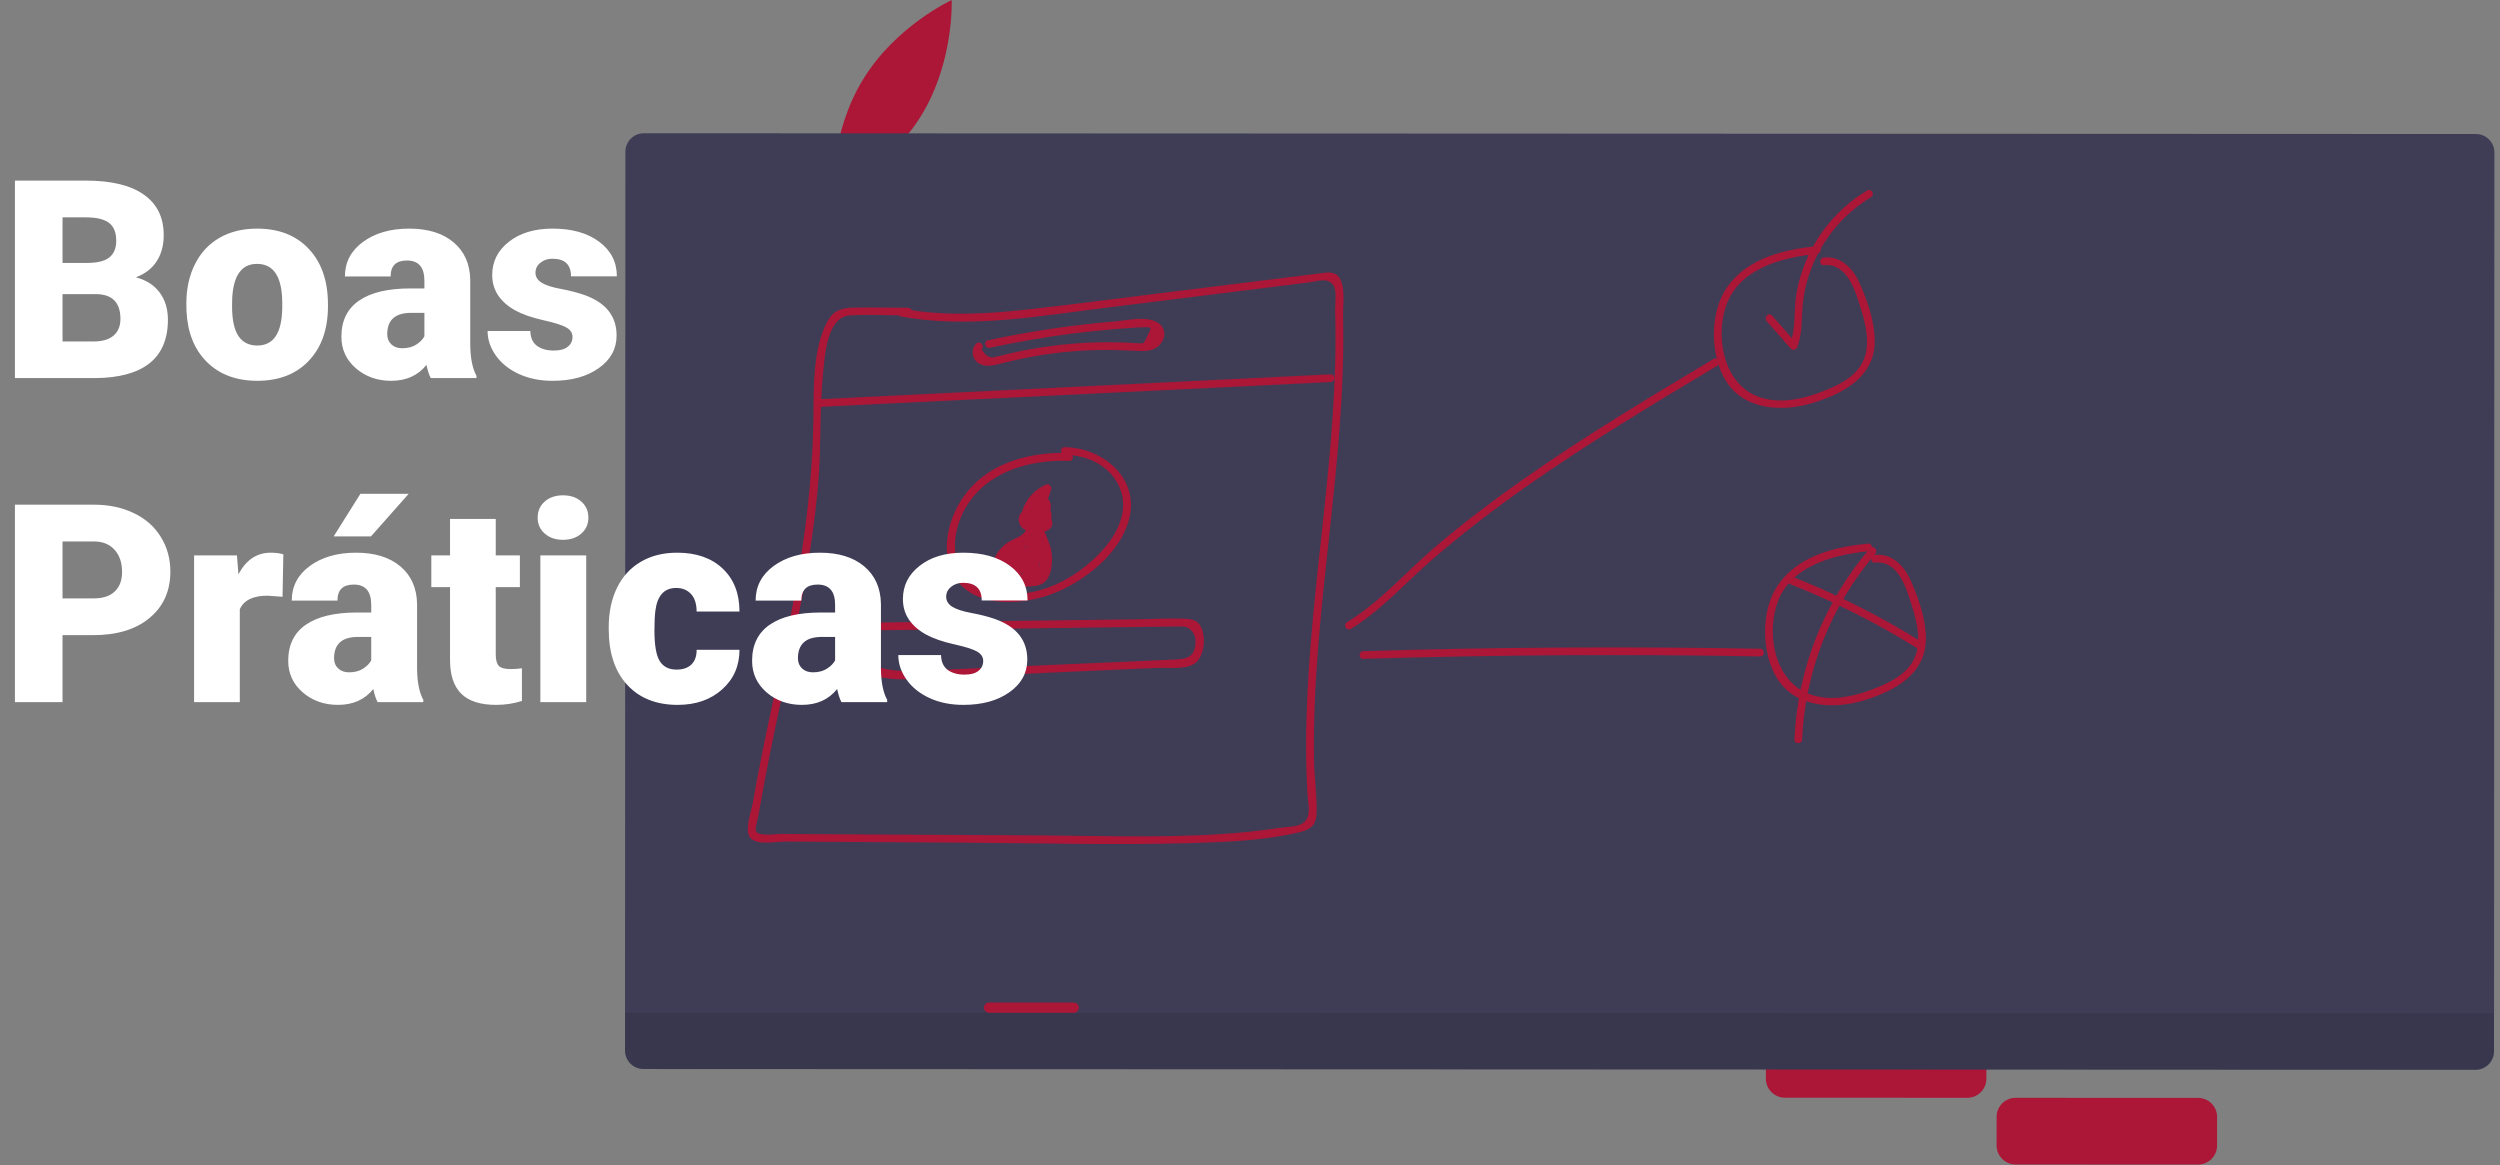 <svg width="324" height="151" viewBox="0 0 324 151" fill="none" xmlns="http://www.w3.org/2000/svg">
<rect x="0" y="0" width="324" height="151" fill="#808080" stroke="none"/>
<path d="M254.968 133.635L231.33 133.625C229.967 133.624 228.861 134.729 228.86 136.093L228.859 139.794C228.858 141.158 229.963 142.263 231.326 142.264L254.964 142.274C256.327 142.275 257.433 141.17 257.434 139.806L257.435 136.105C257.436 134.742 256.331 133.636 254.968 133.635Z" fill="#AC1637"/>
<path d="M284.868 142.287L261.23 142.276C259.867 142.276 258.761 143.381 258.761 144.744L258.759 148.446C258.758 149.809 259.863 150.915 261.227 150.915L284.864 150.926C286.228 150.926 287.334 149.821 287.334 148.458L287.336 144.756C287.336 143.393 286.232 142.287 284.868 142.287Z" fill="#AC1637"/>
<path d="M111.849 10.302C116.102 3.326 123.34 0.007 123.34 0.007C123.34 0.007 123.669 7.961 119.43 14.917C115.19 21.873 107.935 25.189 107.935 25.189C107.935 25.189 107.593 17.238 111.849 10.302Z" fill="#AC1637"/>
<path d="M320.88 17.369L83.447 17.268C82.124 17.267 81.051 18.339 81.051 19.662L81.001 136.149C81 137.472 82.073 138.545 83.396 138.546L320.828 138.647C322.151 138.648 323.224 137.576 323.225 136.252L323.274 19.766C323.275 18.443 322.203 17.37 320.88 17.369Z" fill="#3F3D56"/>
<path opacity="0.1" d="M81.003 131.233L323.227 131.337L323.224 136.251C323.224 136.887 322.972 137.496 322.522 137.945C322.073 138.394 321.463 138.646 320.828 138.646L83.395 138.544C82.76 138.544 82.151 138.291 81.702 137.842C81.253 137.392 81.001 136.783 81.001 136.148L81.003 131.233Z" fill="black"/>
<path d="M139.151 129.931L128.186 129.926C127.819 129.926 127.521 130.223 127.521 130.59C127.521 130.957 127.818 131.255 128.185 131.255L139.15 131.26C139.517 131.26 139.815 130.963 139.815 130.596C139.815 130.229 139.518 129.931 139.151 129.931Z" fill="#AC1637"/>
<path d="M116.644 41C125.412 42.622 134.357 41.007 143.09 39.915L169.629 36.603C170.703 36.468 172.265 35.827 172.895 37.14C173.251 37.874 173.011 39.466 173.037 40.31C173.106 42.636 173.098 44.961 173.034 47.287C172.912 51.733 172.585 56.169 172.168 60.594C171.357 69.256 170.21 77.871 169.635 86.567C169.34 90.992 169.192 95.431 169.32 99.857C169.349 100.914 169.392 101.97 169.455 103.024C169.524 104.203 170.052 105.955 168.765 106.741C168.031 107.193 166.586 107.169 165.745 107.302C164.416 107.51 163.087 107.676 161.731 107.812C152.796 108.702 143.745 108.326 134.777 108.269L107.697 108.118L101.092 108.078C100.494 108.078 98.337 108.436 97.969 107.725C97.812 107.422 98.228 106.007 98.302 105.628C98.404 105.004 98.515 104.38 98.635 103.758C99.407 99.389 100.32 95.046 101.239 90.707C103.213 81.405 105.234 72.055 106.049 62.553C106.453 57.785 106.189 52.974 106.683 48.216C106.913 46.006 107.188 41.075 110.128 40.881C112.62 40.716 115.185 40.883 117.684 40.884C117.816 40.884 117.943 40.832 118.037 40.738C118.13 40.645 118.183 40.518 118.183 40.386C118.183 40.254 118.13 40.127 118.037 40.033C117.943 39.94 117.817 39.887 117.684 39.887C115.325 39.886 112.963 39.822 110.604 39.867C109.036 39.897 107.946 40.268 107.197 41.71C105.285 45.411 105.479 50.348 105.418 54.389C105.271 64.061 103.781 73.527 101.843 82.986C100.868 87.747 99.816 92.491 98.847 97.255C98.391 99.531 97.954 101.814 97.555 104.103C97.368 105.192 96.427 107.594 97.254 108.595C98.081 109.595 100.626 109.058 101.766 109.065L109.694 109.115L124.885 109.208C134.7 109.269 144.549 109.549 154.361 109.264C159.046 109.126 163.996 108.936 168.559 107.818C169.918 107.486 170.573 106.862 170.627 105.413C170.707 103.167 170.343 100.851 170.297 98.595C169.973 79.29 174.517 60.256 174.06 40.945C174.031 39.632 174.527 36.323 173.092 35.528C172.448 35.169 171.61 35.365 170.932 35.444C169.636 35.593 168.344 35.775 167.048 35.928L150.218 38.02C144.838 38.683 139.462 39.398 134.072 40.007C128.367 40.669 122.605 41.062 116.92 40C116.292 39.883 116.023 40.843 116.654 40.96L116.644 41Z" fill="#AC1637"/>
<path d="M106.06 52.74L172.455 49.513C173.096 49.48 173.1 48.483 172.456 48.516L106.06 51.744C105.422 51.773 105.419 52.77 106.06 52.74Z" fill="#AC1637"/>
<path d="M126.518 44.532C126.332 44.728 126.197 44.967 126.125 45.228C126.052 45.489 126.045 45.763 126.102 46.027C126.16 46.292 126.282 46.538 126.456 46.745C126.631 46.951 126.854 47.112 127.105 47.213C127.998 47.622 129.048 47.28 129.936 47.058C131.265 46.727 132.594 46.431 133.96 46.189C136.932 45.664 139.943 45.386 142.961 45.356C144.337 45.34 145.702 45.404 147.078 45.464C148.075 45.504 149.148 45.584 149.992 44.967C150.956 44.263 151.269 42.887 150.326 42.03C148.997 40.816 146.133 41.52 144.598 41.645C139.027 42.105 133.493 42.929 128.03 44.11C127.405 44.243 127.667 45.206 128.295 45.071C131.899 44.294 135.531 43.671 139.191 43.201C140.99 42.98 142.792 42.794 144.597 42.642C145.448 42.572 146.298 42.51 147.149 42.46C147.481 42.441 147.833 42.404 148.172 42.414C149.226 42.438 149.349 42.249 148.717 43.521C148.155 44.647 148.334 44.517 147.361 44.481C146.949 44.48 146.537 44.434 146.125 44.414C145.281 44.378 144.437 44.359 143.593 44.356C141.796 44.355 140.004 44.441 138.217 44.613C136.701 44.758 135.19 44.964 133.691 45.229C132.754 45.395 131.823 45.587 130.896 45.799C130.488 45.895 130.076 45.995 129.667 46.098C129.471 46.151 129.271 46.197 129.075 46.247C128.349 46.499 127.73 46.167 127.218 45.249C127.664 44.788 126.963 44.08 126.514 44.545L126.518 44.532Z" fill="#AC1637"/>
<path d="M138.547 58.719C133.739 58.531 128.545 59.828 125.377 63.697C122.897 66.723 121.482 71.916 124.106 75.326C126.925 78.982 133.112 78.34 136.844 76.783C140.792 75.124 145.113 71.7 146.301 67.414C147.782 62.062 142.983 58.013 137.982 57.951C137.341 57.951 137.34 58.947 137.982 58.948C140.832 58.982 143.63 60.206 144.958 62.861C146.349 65.66 145.148 68.597 143.293 70.835C140.321 74.399 135.675 77.085 130.943 77.007C128.102 76.962 124.963 75.987 124.083 72.99C123.36 70.561 123.913 67.906 125.176 65.754C127.91 61.103 133.469 59.531 138.566 59.732C139.207 59.756 139.208 58.759 138.566 58.735L138.547 58.719Z" fill="#AC1637"/>
<path d="M133.768 66.1C133.563 66.024 133.342 66.001 133.126 66.033C132.91 66.066 132.705 66.152 132.531 66.285C132.358 66.417 132.22 66.591 132.132 66.791C132.044 66.992 132.007 67.211 132.026 67.428C132.126 68.724 133.554 69.09 134.627 69.014C135.555 68.935 136.638 68.593 136.313 67.433C136.253 67.228 136.15 67.038 136.01 66.876C135.87 66.715 135.697 66.585 135.502 66.496C135.205 66.378 134.883 66.338 134.565 66.379C134.443 66.379 133.316 66.791 133.795 66.296L133.011 66.193C133.097 66.279 133.164 66.383 133.205 66.498C133.247 66.613 133.262 66.736 133.249 66.857C133.251 66.944 133.275 67.029 133.319 67.104C133.363 67.179 133.426 67.241 133.501 67.284C133.577 67.327 133.662 67.35 133.749 67.351C133.836 67.351 133.921 67.329 133.997 67.286C134.111 67.239 134.236 67.224 134.358 67.243C134.48 67.263 134.594 67.316 134.688 67.397C134.781 67.477 134.85 67.583 134.887 67.701C134.924 67.819 134.928 67.945 134.897 68.064C134.87 68.179 134.885 68.3 134.938 68.406C134.992 68.511 135.081 68.594 135.19 68.64C135.299 68.686 135.42 68.692 135.533 68.658C135.646 68.623 135.743 68.549 135.807 68.45C136.14 67.852 136.542 66.663 136.044 66.038C135.712 65.616 135.071 65.742 134.672 65.987C134.426 66.162 134.197 66.358 133.987 66.575C133.585 66.931 133.322 67.097 133.472 66.416C133.722 65.176 134.905 64.19 135.985 63.695L135.255 63.133C134.871 64.573 134.185 65.915 133.243 67.07L134.093 67.423C134.069 66.966 134.187 66.514 134.429 66.127C134.672 65.74 135.029 65.437 135.45 65.26L134.961 65.26L135.22 65.685C135.124 66.313 136.084 66.583 136.18 65.948C136.307 65.128 135.789 64.061 134.829 64.462C133.682 64.94 133.087 66.253 133.11 67.422C133.109 67.821 133.674 68.13 133.963 67.778C135.021 66.495 135.793 65.001 136.228 63.396C136.251 63.301 136.246 63.201 136.214 63.109C136.181 63.017 136.122 62.936 136.044 62.876C135.966 62.816 135.873 62.781 135.775 62.773C135.678 62.766 135.58 62.787 135.494 62.835C134.498 63.284 133.657 64.016 133.074 64.94C132.669 65.605 132.16 66.641 132.571 67.405C132.639 67.528 132.73 67.635 132.839 67.722C132.949 67.809 133.074 67.873 133.209 67.912C133.343 67.95 133.484 67.961 133.622 67.944C133.761 67.927 133.895 67.883 134.017 67.815C134.324 67.633 134.605 67.409 134.851 67.15C134.974 67.041 135.11 66.852 135.273 66.818C135.419 66.719 135.413 66.775 135.25 66.995C135.247 67.339 135.147 67.675 134.96 67.965L135.87 68.347C135.953 68.037 135.943 67.71 135.843 67.404C135.743 67.1 135.557 66.83 135.307 66.629C135.058 66.427 134.755 66.302 134.436 66.269C134.117 66.236 133.795 66.296 133.509 66.442L134.26 66.874C134.275 66.452 134.143 66.037 133.885 65.701C133.845 65.637 133.792 65.582 133.729 65.54C133.666 65.499 133.594 65.472 133.519 65.463C133.444 65.453 133.368 65.46 133.296 65.483C133.224 65.507 133.158 65.546 133.104 65.598C132.599 66.126 132.502 67.04 133.136 67.528C133.611 67.891 133.844 67.529 134.366 67.446C136.137 67.218 135.103 68.014 134.478 68.041C134.199 68.071 133.917 68.05 133.644 67.981C132.951 67.746 132.908 67.443 133.515 67.073C134.11 67.316 134.366 66.353 133.781 66.113L133.768 66.1Z" fill="#AC1637"/>
<path d="M132.967 67.92C133.375 69.249 131.687 69.687 130.886 70.145C130.324 70.46 129.834 70.889 129.447 71.404C128.609 72.527 128.296 73.956 128.02 75.301C127.893 75.929 128.853 76.195 128.983 75.567C129.136 74.579 129.419 73.614 129.825 72.7C130.424 71.511 131.281 71.113 132.398 70.502C133.514 69.891 134.322 68.944 133.927 67.655C133.742 67.043 132.778 67.305 132.967 67.92V67.92Z" fill="#AC1637"/>
<path d="M134.628 67.253C134.391 67.286 134.174 67.406 134.02 67.591C133.866 67.775 133.787 68.01 133.797 68.25C133.797 68.645 134.059 68.898 134.239 69.213C134.664 69.859 134.989 70.567 135.201 71.311C135.361 72.025 135.516 73.304 135.144 73.969C134.456 75.201 133.213 74.965 132.153 74.964C131.156 74.964 130.385 75.296 130.419 73.907C130.439 73.126 130.985 72.335 131.417 71.721L130.506 71.601C130.698 72.615 130.799 73.645 130.807 74.678C130.807 75.14 131.515 75.396 131.734 74.927C132.269 73.804 132.693 72.631 133.002 71.426L132.022 71.293L132.193 73.818C132.196 73.926 132.234 74.03 132.3 74.114C132.367 74.199 132.459 74.26 132.563 74.289C132.667 74.317 132.777 74.311 132.878 74.272C132.978 74.233 133.063 74.162 133.12 74.071C133.237 73.942 133.322 73.789 133.37 73.622C133.403 73.466 133.098 72.413 132.975 72.788L133.951 72.921L134.022 70.522L133.025 70.655C133.236 71.332 133.299 72.045 133.211 72.748C133.147 73.303 134.081 73.43 134.207 72.882L134.833 69.659L133.923 69.775C134.139 70.221 134.198 70.727 134.092 71.21C134.018 71.848 135.015 71.842 135.089 71.211C135.173 70.549 135.068 69.877 134.784 69.273C134.733 69.19 134.66 69.124 134.572 69.082C134.484 69.039 134.386 69.024 134.29 69.036C134.193 69.049 134.102 69.089 134.028 69.153C133.954 69.216 133.901 69.299 133.873 69.393L133.244 72.615L134.224 72.749C134.324 71.957 134.248 71.152 134.002 70.393C133.969 70.278 133.896 70.18 133.796 70.115C133.696 70.049 133.577 70.022 133.458 70.038C133.34 70.053 133.232 70.111 133.152 70.2C133.073 70.289 133.028 70.403 133.025 70.522L132.955 72.921C132.954 73.502 133.762 73.586 133.935 73.054L133.988 72.892C134.011 72.807 134.012 72.717 133.989 72.632C133.967 72.547 133.923 72.469 133.862 72.406C132.829 71.283 132.619 73.07 132.26 73.565L133.19 73.818L133.018 71.293C132.982 70.755 132.185 70.588 132.038 71.16C131.757 72.283 131.367 73.377 130.874 74.425L131.804 74.678C131.794 73.556 131.683 72.438 131.473 71.335C131.387 70.877 130.786 70.897 130.563 71.216C129.898 72.172 128.748 74.262 129.634 75.408C130.408 76.405 132.844 76.021 133.884 75.958C135.525 75.866 136.12 74.826 136.3 73.278C136.386 72.537 136.345 71.786 136.178 71.058C136.089 70.666 135.183 68.18 134.91 68.23C135.542 68.114 135.273 67.15 134.645 67.266L134.628 67.253Z" fill="#AC1637"/>
<path d="M132.697 69.492L129.974 73.082L130.835 73.585L132.83 70.701L131.919 70.316L130.924 74.106C130.897 74.221 130.912 74.342 130.966 74.448C131.019 74.553 131.108 74.636 131.217 74.682C131.326 74.728 131.448 74.734 131.56 74.7C131.673 74.665 131.77 74.591 131.835 74.492C132.287 73.743 132.795 73.029 133.354 72.356L132.523 71.871C132.3 72.729 131.87 73.519 131.27 74.173L132.104 74.658C132.155 74.199 132.277 73.751 132.466 73.329C132.722 72.755 131.912 72.246 131.606 72.824C131.325 73.35 131.003 73.855 130.645 74.332L131.555 74.452L131.759 73.505L130.848 73.385L130.994 74.216C131.018 74.299 131.063 74.376 131.125 74.436C131.188 74.497 131.264 74.541 131.349 74.563C131.433 74.585 131.521 74.585 131.605 74.563C131.689 74.54 131.766 74.496 131.828 74.436C132.671 73.564 133.347 72.545 133.823 71.429L132.966 71.429C133.191 71.845 133.349 72.293 133.433 72.758C133.553 73.356 134.347 73.134 134.41 72.626C134.554 71.513 134.627 70.392 134.631 69.27L133.634 69.27L133.633 71.36C133.633 71.901 134.52 72.061 134.614 71.493C134.68 70.989 134.846 70.503 135.103 70.064L134.229 70.064C134.439 70.404 134.554 70.794 134.561 71.194C134.56 71.326 134.613 71.453 134.706 71.546C134.8 71.64 134.927 71.692 135.059 71.692C135.191 71.692 135.318 71.64 135.411 71.547C135.505 71.453 135.557 71.326 135.557 71.194L135.684 70.53L134.724 70.529C134.82 71.118 135.184 74.43 133.885 74.041C133.666 73.988 133.602 74.001 133.695 74.078L133.991 73.446L134.686 71.975L133.756 71.722C133.816 72.406 133.878 73.383 133.466 73.968C133.134 74.443 132.11 74.632 131.589 74.352C131.244 74.107 130.95 73.798 130.722 73.442L130.04 74.106C130.592 74.508 131.485 75.495 132.196 75.552C132.738 75.596 133.193 75.147 133.549 74.788C134.095 74.225 134.52 73.557 134.8 72.824C135.079 72.092 135.207 71.31 135.176 70.526C135.176 70.394 135.123 70.267 135.03 70.174C134.936 70.08 134.81 70.028 134.677 70.028C134.545 70.028 134.418 70.08 134.325 70.174C134.231 70.267 134.179 70.394 134.179 70.526L134.178 71.662C134.178 71.794 134.231 71.921 134.324 72.015C134.417 72.108 134.544 72.161 134.676 72.161C134.809 72.161 134.935 72.108 135.029 72.015C135.122 71.921 135.175 71.795 135.175 71.663L135.176 68.875C135.176 68.743 135.124 68.616 135.03 68.522C134.937 68.429 134.81 68.376 134.678 68.376C134.546 68.376 134.419 68.429 134.326 68.522C134.232 68.615 134.179 68.742 134.179 68.874C134.177 69.543 134.119 70.21 134.006 70.868L134.986 71.001C134.908 70.207 134.872 69.41 134.877 68.612C134.876 68.493 134.831 68.378 134.752 68.288C134.673 68.199 134.565 68.141 134.446 68.125C134.328 68.109 134.208 68.135 134.108 68.2C134.007 68.266 133.934 68.364 133.9 68.479C133.751 69.114 133.568 69.738 133.391 70.359L134.302 70.24L134.232 69.974C134.186 69.34 133.189 69.336 133.235 69.974C133.246 70.243 133.316 70.506 133.441 70.745C133.634 71.15 134.235 71.008 134.351 70.626C134.541 70.001 134.711 69.376 134.861 68.745L133.881 68.612C133.875 69.409 133.911 70.207 133.989 71.001C134.039 71.513 134.863 71.732 134.966 71.134C135.099 70.384 135.169 69.624 135.176 68.862L134.179 68.861L134.178 71.649L135.175 71.649L135.176 70.513L134.179 70.513C134.237 71.766 133.801 72.992 132.964 73.928C132.835 74.075 132.695 74.213 132.546 74.34C132.31 74.565 132.094 74.532 131.904 74.236C131.433 74.04 130.944 73.535 130.533 73.239C130.121 72.943 129.556 73.528 129.848 73.92C130.612 74.937 131.751 76.07 133.17 75.582C134.662 75.055 134.865 73.035 134.753 71.706C134.717 71.264 134.056 70.964 133.826 71.456C133.494 72.157 133.161 72.855 132.828 73.559C132.712 73.805 132.496 74.144 132.529 74.436C132.638 75.184 133.545 75.061 134.104 75.018C136.267 74.856 135.926 71.789 135.677 70.247C135.595 69.736 134.85 69.815 134.717 70.247C134.611 70.55 134.556 70.869 134.554 71.191L135.551 71.191C135.515 70.62 135.355 70.063 135.083 69.559C135.038 69.485 134.975 69.423 134.9 69.381C134.825 69.338 134.739 69.316 134.653 69.315C134.566 69.315 134.481 69.338 134.405 69.38C134.33 69.423 134.267 69.485 134.222 69.559C133.925 70.072 133.724 70.635 133.63 71.22L134.627 71.353L134.628 69.263C134.628 69.131 134.575 69.004 134.482 68.911C134.389 68.817 134.262 68.765 134.13 68.765C133.997 68.765 133.871 68.817 133.777 68.911C133.684 69.004 133.631 69.131 133.631 69.263C133.627 70.385 133.553 71.506 133.41 72.619L134.391 72.486C134.278 71.943 134.087 71.419 133.823 70.931C133.778 70.857 133.715 70.795 133.64 70.752C133.565 70.71 133.48 70.687 133.393 70.687C133.306 70.687 133.221 70.71 133.146 70.752C133.07 70.795 133.007 70.856 132.962 70.931C132.529 71.971 131.905 72.922 131.124 73.734L131.958 73.954L131.812 73.123C131.736 72.681 131.111 72.668 130.902 73.003C130.736 73.253 130.624 73.534 130.572 73.829C130.52 74.124 130.529 74.426 130.598 74.718C130.681 75.189 131.279 75.14 131.509 74.838C131.867 74.361 132.188 73.858 132.47 73.333L131.609 72.827C131.379 73.324 131.222 73.851 131.143 74.392C131.083 74.831 131.605 75.29 131.977 74.878C132.692 74.096 133.209 73.156 133.487 72.134C133.61 71.682 132.986 71.253 132.653 71.648C132.042 72.38 131.486 73.158 130.991 73.973L131.901 74.359L132.916 70.582C132.943 70.467 132.928 70.346 132.875 70.24C132.821 70.135 132.732 70.052 132.623 70.006C132.514 69.96 132.393 69.954 132.28 69.988C132.167 70.023 132.07 70.097 132.006 70.196L130.011 73.082C129.639 73.617 130.492 74.079 130.871 73.585L133.584 69.997C133.97 69.486 133.106 69 132.724 69.492L132.697 69.492Z" fill="#AC1637"/>
<path d="M175.083 81.501C179.071 79.064 182.242 75.427 185.766 72.385C189.588 69.087 193.6 66.015 197.731 63.106C205.755 57.461 214.18 52.411 222.599 47.374C222.708 47.305 222.786 47.196 222.816 47.071C222.847 46.946 222.828 46.813 222.763 46.702C222.698 46.59 222.592 46.508 222.468 46.473C222.344 46.438 222.211 46.452 222.097 46.513C213.679 51.55 205.25 56.59 197.227 62.245C193.441 64.902 189.745 67.718 186.202 70.707C182.346 73.961 178.912 78.013 174.568 80.64C174.02 80.972 174.521 81.836 175.07 81.501L175.083 81.501Z" fill="#AC1637"/>
<path d="M235.474 31.903C231.154 32.34 226.502 33.438 223.842 37.214C221.545 40.463 221.592 46.132 223.747 49.468C226.194 53.261 231.198 53.399 235.086 52.175C238.974 50.95 242.999 48.802 242.965 44.157C242.946 41.665 242.046 39.07 241.054 36.81C240.197 34.859 238.68 33.154 236.38 33.369C235.746 33.428 235.739 34.425 236.38 34.366C239.46 34.081 240.449 37.74 241.179 40.049C241.842 42.206 242.456 44.758 241.412 46.901C240.367 49.044 237.852 50.136 235.702 50.919C233.375 51.762 230.82 52.276 228.391 51.58C223.581 50.233 222.254 44.135 223.642 39.809C225.239 34.826 230.888 33.363 235.49 32.9C236.121 32.837 236.128 31.84 235.49 31.903L235.474 31.903Z" fill="#AC1637"/>
<path d="M242.103 70.449C237.783 70.886 233.131 71.984 230.471 75.76C228.174 79.009 228.221 84.677 230.376 88.014C232.823 91.807 237.827 91.945 241.715 90.721C245.603 89.496 249.628 87.348 249.593 82.703C249.575 80.211 248.675 77.615 247.683 75.356C246.826 73.405 245.309 71.7 243.009 71.915C242.375 71.974 242.367 72.971 243.009 72.912C246.089 72.627 247.078 76.286 247.808 78.595C248.471 80.752 249.085 83.304 248.041 85.447C246.996 87.59 244.481 88.682 242.33 89.465C240.004 90.308 237.449 90.822 235.02 90.126C230.21 88.778 228.883 82.681 230.271 78.355C231.868 73.372 237.517 71.909 242.119 71.446C242.75 71.383 242.757 70.386 242.119 70.449L242.103 70.449Z" fill="#AC1637"/>
<path d="M228.954 41.606L232.099 45.195C232.161 45.255 232.238 45.299 232.322 45.32C232.406 45.342 232.494 45.342 232.577 45.319C232.661 45.297 232.737 45.253 232.799 45.193C232.861 45.132 232.906 45.056 232.93 44.973C233.595 43.226 233.47 41.415 233.626 39.577C233.799 37.678 234.277 35.82 235.041 34.072C236.575 30.529 239.176 27.551 242.481 25.553C243.029 25.221 242.528 24.357 241.979 24.692C238.721 26.652 236.106 29.522 234.457 32.949C233.649 34.617 233.089 36.392 232.793 38.221C232.46 40.378 232.761 42.637 231.963 44.707L232.797 44.485L229.669 40.901C229.244 40.419 228.542 41.127 228.964 41.606L228.954 41.606Z" fill="#AC1637"/>
<path d="M176.686 85.385C193.824 84.87 210.967 84.766 228.114 85.075C228.756 85.075 228.756 84.079 228.115 84.078C210.972 83.765 193.829 83.869 176.686 84.388C176.045 84.408 176.041 85.405 176.686 85.385Z" fill="#AC1637"/>
<path d="M231.7 75.581C237.558 77.883 243.192 80.717 248.533 84.048C249.077 84.38 249.58 83.527 249.035 83.188C243.624 79.816 237.915 76.948 231.98 74.621C231.385 74.385 231.125 75.348 231.717 75.581L231.7 75.581Z" fill="#AC1637"/>
<path d="M242.342 71.07C236.398 77.993 232.952 86.713 232.559 95.83C232.532 96.471 233.529 96.472 233.556 95.83C233.937 86.976 237.279 78.505 243.046 71.775C243.461 71.29 242.761 70.582 242.342 71.07Z" fill="#AC1637"/>
<path d="M109.447 81.74L146.585 81.27L150.854 81.216C151.622 81.216 152.389 81.19 153.157 81.187C154.237 81.187 154.964 82.085 154.944 83.181C154.893 85.507 153.431 85.423 151.517 85.505L146.902 85.713L128.108 86.532C124.742 86.68 121.373 86.862 118.007 86.976C114.97 87.068 109.196 86.076 110.547 81.657C110.733 81.042 109.773 80.779 109.583 81.391C108.918 83.564 110.093 85.77 111.986 86.911C114.674 88.527 118.216 87.98 121.183 87.848L144.256 86.812L149.858 86.565C151.294 86.499 153.291 86.792 154.61 86.125C156.159 85.345 156.433 82.245 155.456 80.939C154.955 80.274 154.25 80.214 153.463 80.183C151.396 80.103 149.293 80.238 147.223 80.264L135.72 80.412L109.434 80.733C108.793 80.733 108.792 81.729 109.433 81.73L109.447 81.74Z" fill="#AC1637"/>
<path d="M1.934 49V23.406H11.127C14.42 23.406 16.922 24.01 18.633 25.217C20.355 26.424 21.217 28.176 21.217 30.473C21.217 31.797 20.912 32.928 20.303 33.865C19.693 34.803 18.797 35.494 17.613 35.94C18.949 36.291 19.975 36.947 20.689 37.908C21.404 38.869 21.762 40.041 21.762 41.424C21.762 43.932 20.965 45.818 19.371 47.084C17.789 48.338 15.44 48.977 12.322 49H1.934ZM8.104 38.119V44.254H12.146C13.26 44.254 14.115 44.002 14.713 43.498C15.31 42.982 15.609 42.262 15.609 41.336C15.609 39.203 14.549 38.131 12.428 38.119H8.104ZM8.104 34.076H11.32C12.668 34.065 13.629 33.818 14.203 33.338C14.777 32.857 15.065 32.148 15.065 31.211C15.065 30.133 14.754 29.359 14.133 28.891C13.512 28.41 12.51 28.17 11.127 28.17H8.104V34.076ZM24.152 39.315C24.152 37.416 24.521 35.728 25.26 34.252C25.998 32.764 27.059 31.621 28.441 30.824C29.824 30.027 31.447 29.629 33.31 29.629C36.158 29.629 38.402 30.514 40.043 32.283C41.684 34.041 42.504 36.438 42.504 39.473V39.684C42.504 42.648 41.678 45.004 40.025 46.75C38.385 48.484 36.158 49.352 33.346 49.352C30.639 49.352 28.465 48.543 26.824 46.926C25.184 45.297 24.299 43.094 24.17 40.316L24.152 39.315ZM30.076 39.684C30.076 41.441 30.352 42.73 30.902 43.551C31.453 44.371 32.268 44.781 33.346 44.781C35.455 44.781 36.533 43.158 36.58 39.912V39.315C36.58 35.904 35.49 34.199 33.31 34.199C31.33 34.199 30.258 35.67 30.094 38.611L30.076 39.684ZM55.828 49C55.617 48.613 55.43 48.045 55.266 47.295C54.176 48.666 52.652 49.352 50.695 49.352C48.902 49.352 47.379 48.812 46.125 47.734C44.871 46.645 44.244 45.279 44.244 43.639C44.244 41.576 45.006 40.018 46.529 38.963C48.053 37.908 50.268 37.381 53.174 37.381H55.002V36.379C55.002 34.633 54.246 33.76 52.734 33.76C51.328 33.76 50.625 34.451 50.625 35.834H44.701C44.701 33.994 45.48 32.5 47.039 31.352C48.609 30.203 50.607 29.629 53.033 29.629C55.459 29.629 57.375 30.221 58.781 31.404C60.188 32.588 60.908 34.211 60.943 36.273V44.693C60.967 46.44 61.236 47.775 61.752 48.701V49H55.828ZM52.119 45.133C52.857 45.133 53.467 44.975 53.947 44.658C54.44 44.342 54.791 43.984 55.002 43.586V40.545H53.279C51.217 40.545 50.185 41.471 50.185 43.322C50.185 43.861 50.367 44.301 50.73 44.641C51.094 44.969 51.557 45.133 52.119 45.133ZM74.197 43.656C74.197 43.152 73.934 42.748 73.406 42.443C72.879 42.139 71.877 41.822 70.4 41.494C68.924 41.166 67.705 40.738 66.744 40.211C65.783 39.672 65.051 39.022 64.547 38.26C64.043 37.498 63.791 36.625 63.791 35.641C63.791 33.895 64.512 32.459 65.953 31.334C67.394 30.197 69.281 29.629 71.613 29.629C74.121 29.629 76.137 30.197 77.66 31.334C79.184 32.471 79.945 33.965 79.945 35.816H74.004C74.004 34.293 73.201 33.531 71.596 33.531C70.975 33.531 70.453 33.707 70.031 34.059C69.609 34.398 69.398 34.826 69.398 35.342C69.398 35.869 69.656 36.297 70.172 36.625C70.688 36.953 71.508 37.223 72.633 37.434C73.769 37.645 74.766 37.897 75.621 38.19C78.481 39.174 79.91 40.938 79.91 43.48C79.91 45.215 79.137 46.627 77.59 47.717C76.055 48.807 74.062 49.352 71.613 49.352C69.984 49.352 68.531 49.059 67.254 48.473C65.977 47.887 64.981 47.09 64.266 46.082C63.551 45.074 63.193 44.014 63.193 42.9H68.731C68.754 43.779 69.047 44.424 69.609 44.834C70.172 45.232 70.893 45.432 71.772 45.432C72.58 45.432 73.184 45.268 73.582 44.94C73.992 44.611 74.197 44.184 74.197 43.656ZM8.104 82.316V91H1.934V65.406H12.146C14.104 65.406 15.832 65.769 17.332 66.496C18.844 67.211 20.01 68.236 20.83 69.572C21.662 70.897 22.078 72.402 22.078 74.09C22.078 76.586 21.182 78.584 19.389 80.084C17.607 81.572 15.158 82.316 12.041 82.316H8.104ZM8.104 77.553H12.146C13.342 77.553 14.25 77.254 14.871 76.656C15.504 76.059 15.82 75.215 15.82 74.125C15.82 72.93 15.498 71.975 14.854 71.26C14.209 70.545 13.33 70.182 12.217 70.17H8.104V77.553ZM36.615 77.342L34.664 77.201C32.801 77.201 31.605 77.787 31.078 78.959V91H25.154V71.981H30.709L30.902 74.424C31.898 72.561 33.287 71.629 35.068 71.629C35.701 71.629 36.252 71.699 36.721 71.84L36.615 77.342ZM48.938 91C48.727 90.613 48.539 90.045 48.375 89.295C47.285 90.666 45.762 91.352 43.805 91.352C42.012 91.352 40.488 90.812 39.234 89.734C37.98 88.644 37.353 87.279 37.353 85.639C37.353 83.576 38.115 82.018 39.639 80.963C41.162 79.908 43.377 79.381 46.283 79.381H48.111V78.379C48.111 76.633 47.355 75.76 45.844 75.76C44.438 75.76 43.734 76.451 43.734 77.834H37.81C37.81 75.994 38.59 74.5 40.148 73.352C41.719 72.203 43.717 71.629 46.143 71.629C48.568 71.629 50.484 72.221 51.891 73.404C53.297 74.588 54.018 76.211 54.053 78.273V86.693C54.076 88.439 54.346 89.775 54.861 90.701V91H48.938ZM45.228 87.133C45.967 87.133 46.576 86.975 47.057 86.658C47.549 86.342 47.9 85.984 48.111 85.586V82.545H46.389C44.326 82.545 43.295 83.471 43.295 85.322C43.295 85.861 43.477 86.301 43.84 86.641C44.203 86.969 44.666 87.133 45.228 87.133ZM46.705 64H52.963L48.076 69.519H43.242L46.705 64ZM64.248 67.252V71.981H67.377V76.094H64.248V84.795C64.248 85.51 64.377 86.008 64.635 86.289C64.893 86.57 65.402 86.711 66.164 86.711C66.75 86.711 67.242 86.676 67.641 86.606V90.842C66.574 91.182 65.461 91.352 64.301 91.352C62.262 91.352 60.756 90.871 59.783 89.91C58.81 88.949 58.324 87.49 58.324 85.533V76.094H55.898V71.981H58.324V67.252H64.248ZM75.973 91H70.031V71.981H75.973V91ZM69.68 67.076C69.68 66.232 69.984 65.541 70.594 65.002C71.203 64.463 71.994 64.193 72.967 64.193C73.939 64.193 74.731 64.463 75.34 65.002C75.949 65.541 76.254 66.232 76.254 67.076C76.254 67.92 75.949 68.611 75.34 69.15C74.731 69.689 73.939 69.959 72.967 69.959C71.994 69.959 71.203 69.689 70.594 69.15C69.984 68.611 69.68 67.92 69.68 67.076ZM87.68 86.781C88.512 86.781 89.156 86.559 89.613 86.113C90.07 85.656 90.293 85.023 90.281 84.215H95.836C95.836 86.301 95.086 88.012 93.586 89.348C92.098 90.684 90.176 91.352 87.82 91.352C85.055 91.352 82.875 90.484 81.281 88.75C79.688 87.016 78.891 84.613 78.891 81.543V81.297C78.891 79.375 79.242 77.682 79.945 76.217C80.66 74.74 81.686 73.609 83.022 72.824C84.357 72.027 85.939 71.629 87.768 71.629C90.24 71.629 92.203 72.314 93.656 73.686C95.109 75.057 95.836 76.914 95.836 79.258H90.281C90.281 78.273 90.041 77.518 89.561 76.99C89.08 76.463 88.436 76.199 87.627 76.199C86.092 76.199 85.195 77.178 84.938 79.135C84.856 79.756 84.814 80.611 84.814 81.701C84.814 83.611 85.043 84.936 85.5 85.674C85.957 86.412 86.684 86.781 87.68 86.781ZM109.055 91C108.844 90.613 108.656 90.045 108.492 89.295C107.402 90.666 105.879 91.352 103.922 91.352C102.129 91.352 100.605 90.812 99.352 89.734C98.098 88.644 97.471 87.279 97.471 85.639C97.471 83.576 98.232 82.018 99.756 80.963C101.279 79.908 103.494 79.381 106.4 79.381H108.229V78.379C108.229 76.633 107.473 75.76 105.961 75.76C104.555 75.76 103.852 76.451 103.852 77.834H97.928C97.928 75.994 98.707 74.5 100.266 73.352C101.836 72.203 103.834 71.629 106.26 71.629C108.686 71.629 110.602 72.221 112.008 73.404C113.414 74.588 114.135 76.211 114.17 78.273V86.693C114.193 88.439 114.463 89.775 114.979 90.701V91H109.055ZM105.346 87.133C106.084 87.133 106.693 86.975 107.174 86.658C107.666 86.342 108.018 85.984 108.229 85.586V82.545H106.506C104.443 82.545 103.412 83.471 103.412 85.322C103.412 85.861 103.594 86.301 103.957 86.641C104.32 86.969 104.783 87.133 105.346 87.133ZM127.424 85.656C127.424 85.152 127.16 84.748 126.633 84.443C126.105 84.139 125.104 83.822 123.627 83.494C122.15 83.166 120.932 82.738 119.971 82.211C119.01 81.672 118.277 81.022 117.773 80.26C117.27 79.498 117.018 78.625 117.018 77.641C117.018 75.894 117.738 74.459 119.18 73.334C120.621 72.197 122.508 71.629 124.84 71.629C127.348 71.629 129.363 72.197 130.887 73.334C132.41 74.471 133.172 75.965 133.172 77.816H127.23C127.23 76.293 126.428 75.531 124.822 75.531C124.201 75.531 123.68 75.707 123.258 76.059C122.836 76.398 122.625 76.826 122.625 77.342C122.625 77.869 122.883 78.297 123.398 78.625C123.914 78.953 124.734 79.223 125.859 79.434C126.996 79.644 127.992 79.897 128.848 80.189C131.707 81.174 133.137 82.938 133.137 85.481C133.137 87.215 132.363 88.627 130.816 89.717C129.281 90.807 127.289 91.352 124.84 91.352C123.211 91.352 121.758 91.059 120.48 90.473C119.203 89.887 118.207 89.09 117.492 88.082C116.777 87.074 116.42 86.014 116.42 84.9H121.957C121.98 85.779 122.273 86.424 122.836 86.834C123.398 87.232 124.119 87.432 124.998 87.432C125.807 87.432 126.41 87.268 126.809 86.939C127.219 86.611 127.424 86.184 127.424 85.656Z" fill="white"/>
</svg>
